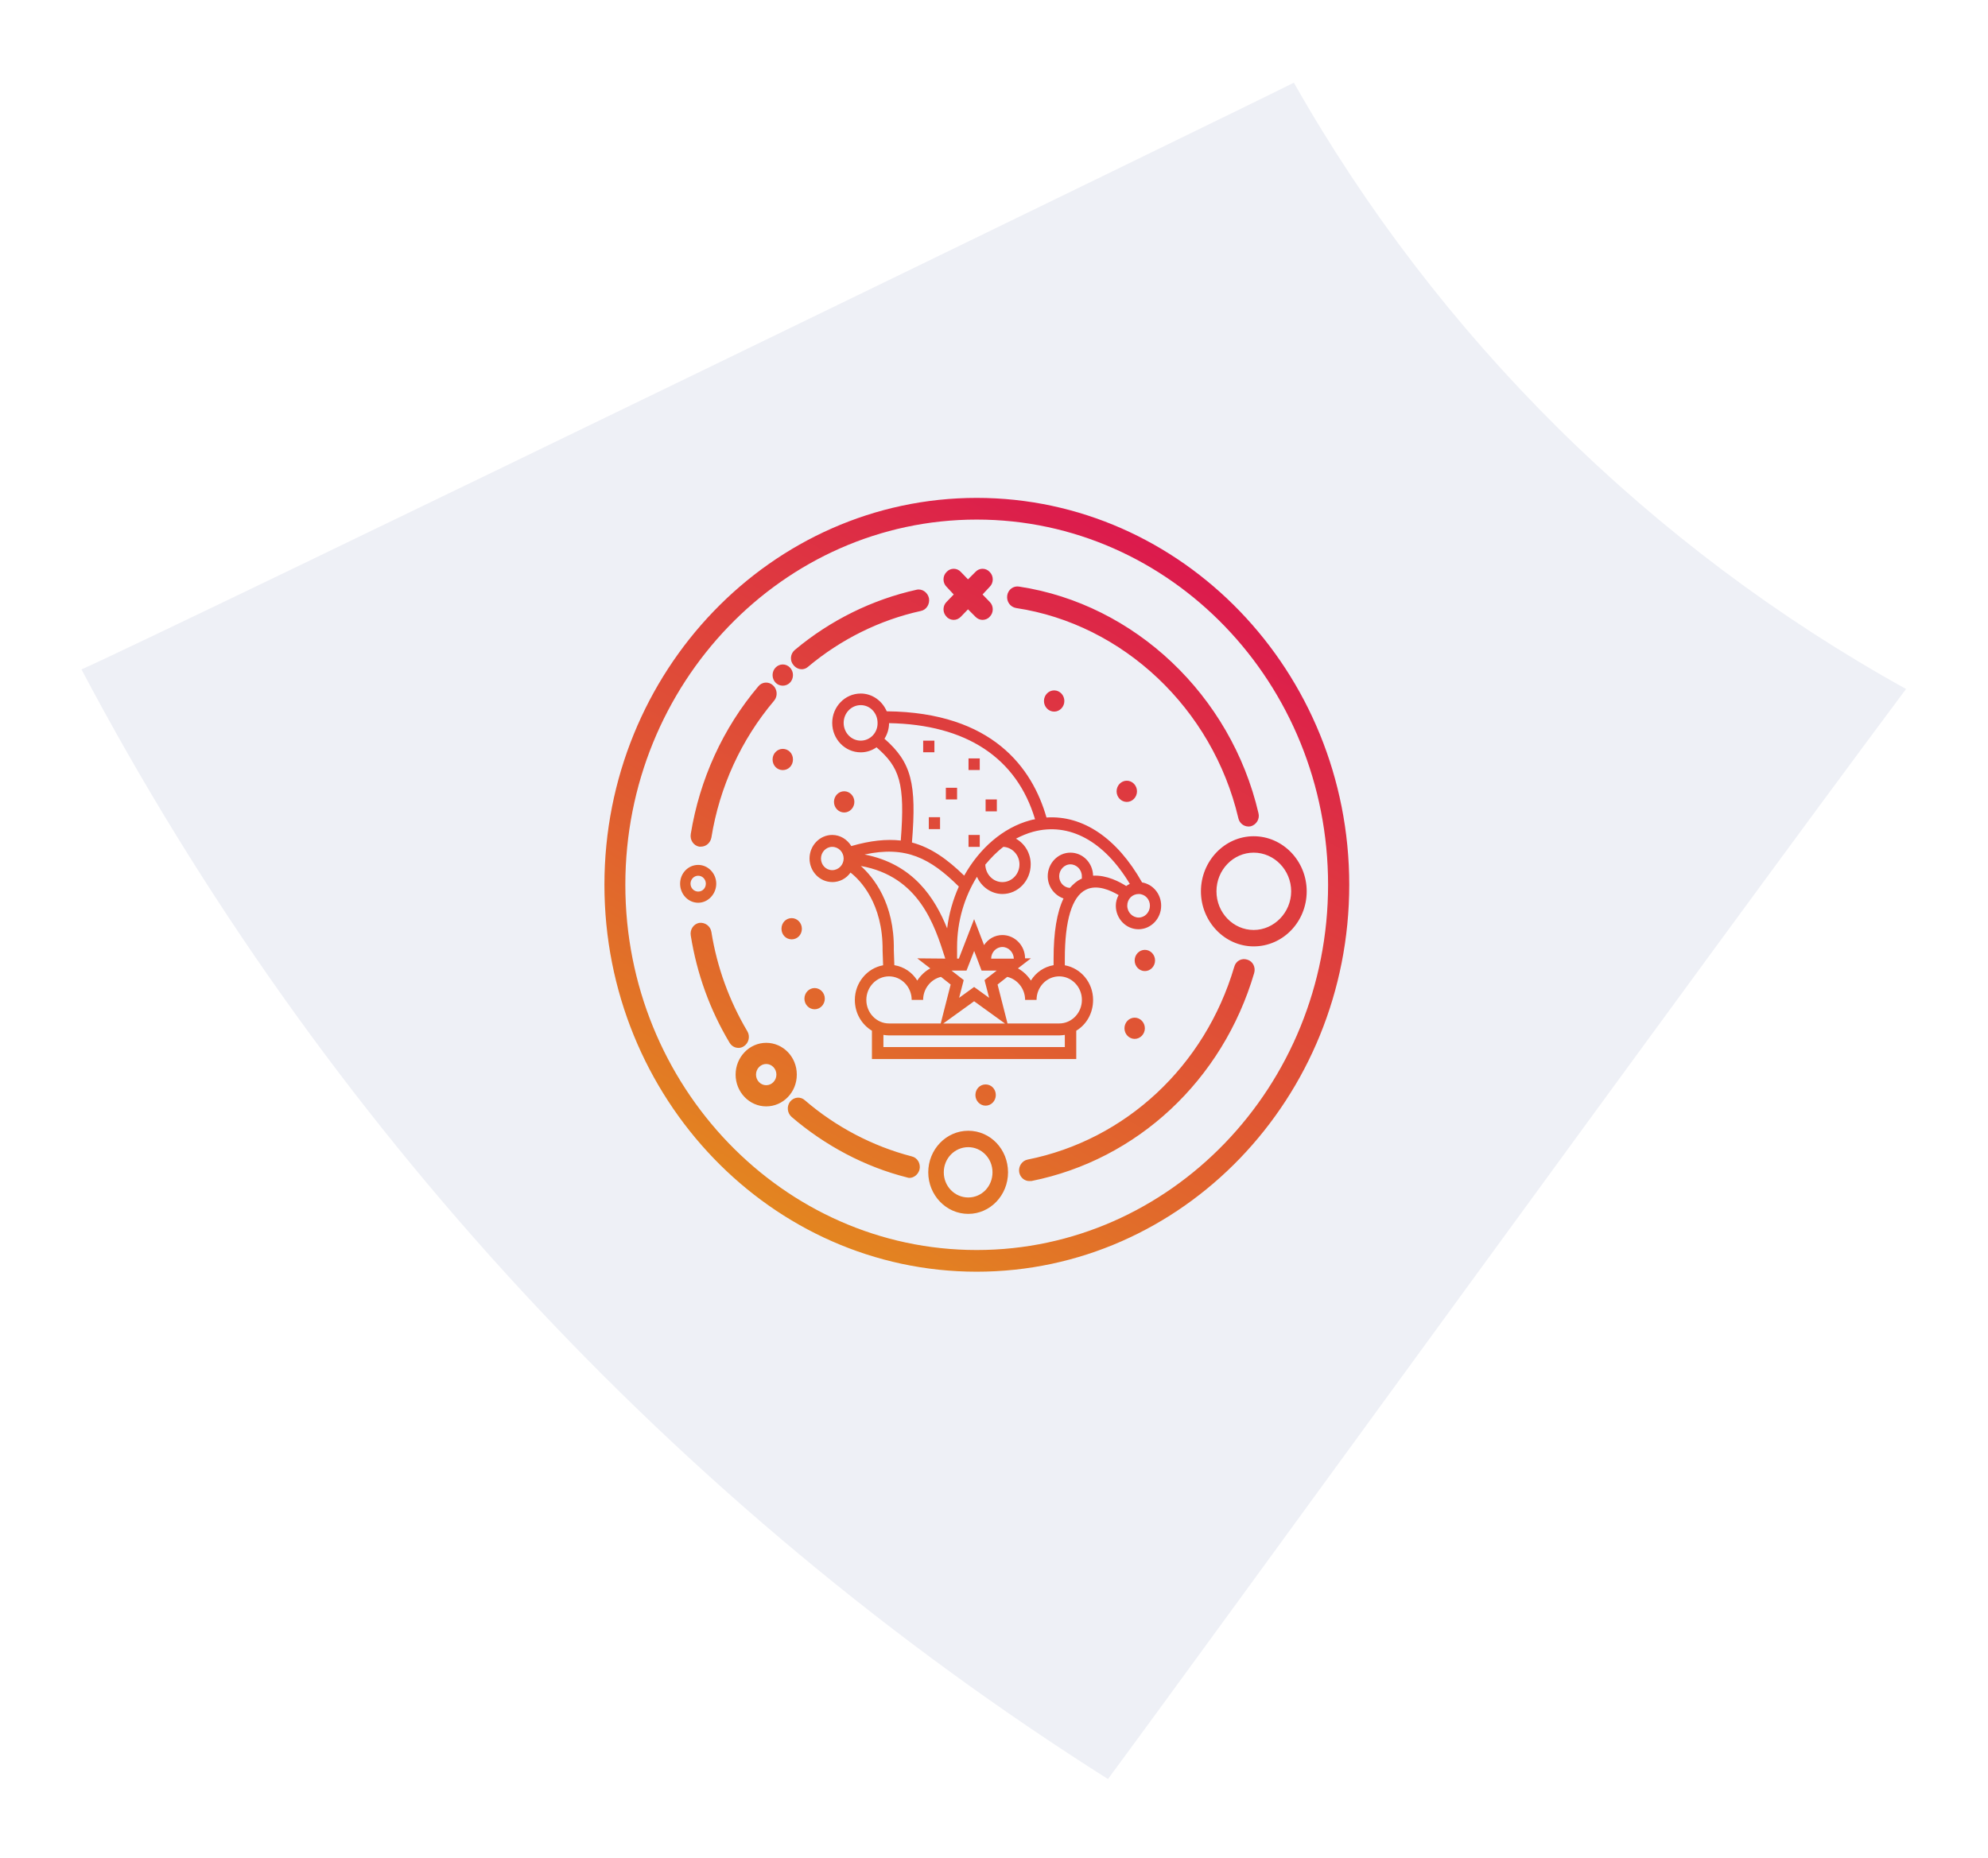 <?xml version="1.0" encoding="UTF-8"?>
<svg id="Capa_2" data-name="Capa 2" xmlns="http://www.w3.org/2000/svg" xmlns:xlink="http://www.w3.org/1999/xlink" viewBox="0 0 384 359">
  <defs>
    <style>
      .cls-1 {
        fill: #eef0f6;
        filter: url(#drop-shadow-1);
        stroke-width: 0px;
      }

      .cls-2 {
        fill: url(#Degradado_sin_nombre_107);
        fill-rule: evenodd;
      }
    </style>
    <filter id="drop-shadow-1" filterUnits="userSpaceOnUse">
      <feOffset dx="0" dy="0"/>
      <feGaussianBlur result="blur" stdDeviation="5"/>
      <feFlood flood-color="#000" flood-opacity=".2"/>
      <feComposite in2="blur" operator="in"/>
      <feComposite in="SourceGraphic"/>
    </filter>
    <linearGradient id="Degradado_sin_nombre_107" data-name="Degradado sin nombre 107" x1="151.66" y1="235.05" x2="225.7" y2="106.8" gradientUnits="userSpaceOnUse">
      <stop offset="0" stop-color="#e38520"/>
      <stop offset=".11" stop-color="#e27825"/>
      <stop offset="1" stop-color="#dc1a4d"/>
    </linearGradient>
  </defs>
  <g id="Capa_1-2" data-name="Capa 1">
    <g>
      <path class="cls-1" d="m15.74,129.33c46.28,87.61,114.89,161.61,198.27,214.38,18.65-25.17,116.46-160.11,154.16-210.6-49.41-27.36-90.43-68.02-118.25-117.14-3.22,1.77-219.39,106.85-234.18,113.36Z"/>
      <path class="cls-2" d="m242.16,182.84c-5.61,0-10.19-4.81-10.19-10.64s4.58-10.64,10.19-10.64,10.24,4.76,10.24,10.64-4.58,10.64-10.24,10.64h0Zm0-18.11c-3.94,0-7.19,3.33-7.19,7.47s3.25,7.47,7.19,7.47,7.24-3.38,7.24-7.47-3.25-7.47-7.24-7.47h0Zm-55.13,69.79c-4.28,0-7.73-3.63-7.73-8.03s3.45-8.03,7.73-8.03,7.68,3.58,7.68,8.03-3.45,8.03-7.68,8.03h0Zm0-12.89c-2.61,0-4.73,2.15-4.73,4.86s2.12,4.86,4.73,4.86,4.68-2.15,4.68-4.86-2.12-4.86-4.68-4.86h0Zm-52.17-47.22c-1.92,0-3.49-1.64-3.49-3.68s1.58-3.63,3.49-3.63,3.49,1.64,3.49,3.63-1.58,3.68-3.49,3.68h0Zm0-5.22c-.84,0-1.48.72-1.48,1.53,0,.87.69,1.53,1.48,1.53.84,0,1.48-.67,1.48-1.53,0-.82-.64-1.53-1.48-1.53h0Zm63.98,58.99c-.94,0-1.77-.67-1.97-1.69-.2-1.13.54-2.25,1.62-2.46,18.95-3.79,34.26-18.06,39.92-37.25.3-1.13,1.43-1.74,2.51-1.38,1.08.31,1.67,1.48,1.33,2.61-6.1,20.72-22.59,36.07-43.02,40.16h-.39Zm-23.18-.61c-.15,0-.34-.05-.49-.1-8.12-2.05-15.8-6.14-22.25-11.67-.89-.77-.98-2.1-.3-2.97.74-.92,2.02-1.02,2.85-.26,6,5.17,13.14,8.9,20.67,10.85,1.08.26,1.72,1.38,1.48,2.51-.25.97-1.08,1.64-1.97,1.64h0Zm-33.03-25.12c-.69,0-1.33-.36-1.72-1.02-3.79-6.34-6.3-13.3-7.48-20.67-.2-1.18.54-2.25,1.62-2.46,1.13-.15,2.17.61,2.36,1.74,1.08,6.8,3.45,13.3,6.94,19.19.59.97.3,2.3-.69,2.92-.3.2-.69.31-1.03.31h0Zm-7.24-38.88h-.34c-1.08-.2-1.82-1.28-1.62-2.46,1.72-10.54,6.2-20.41,13.04-28.5.74-.92,2.02-.97,2.85-.2.84.77.94,2.1.2,2.97-6.35,7.52-10.53,16.63-12.11,26.45-.2,1.02-1.03,1.74-2.02,1.74h0Zm19.44-34.28c-.59,0-1.18-.31-1.58-.82-.74-.87-.59-2.2.3-2.92,6.84-5.73,14.96-9.72,23.48-11.61,1.08-.26,2.17.51,2.41,1.64.2,1.13-.49,2.25-1.58,2.46-7.92,1.74-15.45,5.47-21.8,10.8-.34.31-.79.46-1.23.46h0Zm86.33,30.39c-.94,0-1.77-.67-1.97-1.64-4.97-21.13-22.25-37.45-42.92-40.57-1.13-.2-1.87-1.23-1.72-2.4.15-1.13,1.18-1.94,2.31-1.74,22.3,3.38,40.9,20.98,46.22,43.75.3,1.13-.39,2.25-1.48,2.56-.15,0-.3.05-.44.05h0Zm-80.42,10.74c1.48,0,2.76-.72,3.54-1.84,1.87,1.43,6.3,5.99,6.2,15.04l.1,2.87c-3.1.56-5.46,3.38-5.46,6.7,0,2.56,1.33,4.76,3.3,5.94v5.47h39.47v-5.47c1.97-1.18,3.25-3.38,3.25-5.94,0-3.38-2.36-6.14-5.46-6.7v-1.23c0-7.42,1.38-12.02,4.04-13.35,2.17-1.13,4.87.15,6.35,1.02-.34.61-.54,1.33-.54,2.05,0,2.51,1.97,4.55,4.38,4.55s4.38-2.05,4.38-4.55c0-2.25-1.57-4.14-3.69-4.5-4.82-8.54-11.42-13-18.46-12.54-2.71-9.47-10.34-20.31-30.86-20.52-.89-2.05-2.81-3.43-5.02-3.43-3.05,0-5.51,2.56-5.51,5.68s2.46,5.68,5.51,5.68c1.13,0,2.17-.36,3.05-.97,4.43,3.84,5.56,6.86,4.68,18.01-2.76-.31-5.86,0-9.55,1.07-.79-1.28-2.12-2.15-3.69-2.15-2.41,0-4.38,2.05-4.38,4.55s1.97,4.55,4.38,4.55h0Zm5.51-3.12c11.27,2,14.27,11.41,16.29,17.75l.05.15-5.41-.05,2.51,1.94c-1.03.56-1.87,1.38-2.51,2.35-.98-1.59-2.56-2.66-4.43-2.97l-.1-2.92c.15-9.11-3.99-14.12-6.4-16.27h0Zm25.2,17.91c0-1.23.98-2.25,2.17-2.25s2.17,1.02,2.21,2.25h-4.38Zm-1.87,2.3h2.95l-2.36,1.84.89,3.43-2.9-2.1-2.9,2.1.89-3.43-2.36-1.84h2.9l1.48-3.79,1.43,3.79h0Zm4.53,10.23h-11.91l5.96-4.3,5.96,4.3h0Zm-22.39-9.11c2.41,0,4.38,2.05,4.38,4.55h2.21c0-2.15,1.48-3.99,3.45-4.45l1.87,1.48-1.92,7.52h-9.99c-2.41,0-4.38-2.05-4.38-4.55s1.97-4.55,4.38-4.55h0Zm33.96,13.66h-35.04v-2.35c.34.05.69.1,1.08.1h32.88c.39,0,.74-.05,1.08-.1v2.35h0Zm3.3-9.11c0,2.51-1.97,4.55-4.38,4.55h-9.99l-1.92-7.52,1.87-1.48c1.97.46,3.45,2.3,3.45,4.45h2.21c0-2.51,1.97-4.55,4.38-4.55s4.38,2.05,4.38,4.55h0Zm-.25-23.33c-.74.36-1.43.97-2.07,1.69-1.13-.05-2.07-1.02-2.07-2.25s.98-2.3,2.17-2.3,2.21,1.02,2.21,2.3v.46c-.1.05-.15.05-.25.1h0Zm13.39,5.12c0,1.28-.98,2.3-2.17,2.3s-2.21-1.02-2.21-2.3.98-2.25,2.21-2.25,2.17,1.02,2.17,2.25h0Zm-3.89-4.2c-.25.1-.49.26-.69.41-1.28-.82-3.79-2.15-6.4-2-.05-2.46-1.97-4.45-4.38-4.45s-4.38,2.05-4.38,4.55c0,2,1.28,3.68,3.05,4.3-1.28,2.66-1.92,6.55-1.92,11.61v1.28c-1.82.31-3.4,1.38-4.38,2.97-.64-.97-1.48-1.79-2.51-2.35l2.51-1.94h-1.13c0-2.46-1.97-4.5-4.38-4.5-1.48,0-2.76.77-3.54,1.94l-1.92-5.01-2.95,7.62h-.34v-2.25c0-4.96,1.43-9.67,3.84-13.56.84,1.94,2.76,3.33,4.92,3.33,3,0,5.46-2.56,5.46-5.73,0-2.15-1.13-3.99-2.85-4.96,1.08-.56,2.17-1.02,3.3-1.33,6.99-1.89,13.73,1.79,18.7,10.08h0Zm-24.41-7.16c1.72.1,3.1,1.59,3.1,3.38,0,1.89-1.48,3.43-3.3,3.43s-3.25-1.53-3.3-3.38c1.08-1.28,2.21-2.46,3.49-3.43h0Zm-27.56-20.52c-1.82,0-3.3-1.53-3.3-3.43s1.48-3.43,3.3-3.43,3.25,1.53,3.25,3.43c.05,1.89-1.43,3.43-3.25,3.43h0Zm4.58-.36c.54-.87.89-1.89.89-3.02,14.91.26,24.66,6.7,28.2,18.57-.3.05-.64.1-.94.2-5.27,1.43-9.79,5.42-12.75,10.69-3.25-3.17-6.4-5.42-10.09-6.4.94-11.41-.1-15.5-5.32-20.06h0Zm14.37,28.55c-1.13,2.51-1.92,5.27-2.26,8.08-2.36-5.83-6.5-12.43-15.95-14.27,7.97-1.74,12.7.72,18.21,6.19h0Zm-24.46-7.67c1.23,0,2.21,1.02,2.21,2.25s-.98,2.25-2.21,2.25-2.17-1.02-2.17-2.25.98-2.25,2.17-2.25h0Zm19.74-18.27h-2.17v-2.25h2.17v2.25h0Zm8.76,3.43h-2.17v-2.25h2.17v2.25h0Zm-4.38,5.68h-2.17v-2.25h2.17v2.25h0Zm-5.46,3.43h2.17v2.3h-2.17v-2.3h0Zm13.14-1.13h-2.17v-2.3h2.17v2.3h0Zm-3.3,6.86h-2.17v-2.3h2.17v2.3h0Zm-41.25,37.86c-3.25,0-5.91,2.76-5.91,6.14s2.66,6.14,5.91,6.14,5.91-2.71,5.91-6.14-2.66-6.14-5.91-6.14h0Zm0,8.19c-1.08,0-1.97-.92-1.97-2.05s.89-2.05,1.97-2.05,1.97.92,1.97,2.05-.89,2.05-1.97,2.05h0Zm40.41-90.51c.39.41.89.61,1.38.61s1.03-.2,1.38-.61c.79-.77.79-2.1,0-2.87l-1.38-1.43,1.38-1.48c.79-.77.79-2.1,0-2.87-.74-.82-2.02-.82-2.76,0l-1.43,1.43-1.38-1.43c-.74-.82-2.02-.82-2.76,0-.79.77-.79,2.1,0,2.87l1.38,1.48-1.38,1.43c-.79.77-.79,2.1,0,2.87.34.41.89.61,1.38.61s.98-.2,1.38-.61l1.38-1.43,1.43,1.43h0Zm34.7,66.41c0,1.13-.89,2.05-1.97,2.05s-1.97-.92-1.97-2.05.89-2.05,1.97-2.05,1.97.92,1.97,2.05h0Zm-1.97,13.1c0,1.13-.89,2.05-1.97,2.05s-1.97-.92-1.97-2.05.89-2.05,1.97-2.05,1.97.92,1.97,2.05h0Zm-67.97-51.93c0,1.13-.84,2.05-1.97,2.05s-1.97-.92-1.97-2.05.89-2.05,1.97-2.05,1.97.87,1.97,2.05h0Zm11.86,8.19c0,1.13-.89,2.05-1.97,2.05s-1.97-.92-1.97-2.05.89-2.05,1.97-2.05,1.97.92,1.97,2.05h0Zm-10.14,24.51c0,1.18-.89,2.05-1.97,2.05s-1.97-.87-1.97-2.05.89-2.05,1.97-2.05,1.97.92,1.97,2.05h0Zm37.46,32.13c0,1.13-.89,2.05-1.97,2.05s-1.97-.92-1.97-2.05.84-2.05,1.97-2.05,1.97.92,1.97,2.05h0Zm-33.03-18.62c0,1.13-.89,2.05-1.97,2.05s-1.97-.92-1.97-2.05.89-2.05,1.97-2.05,1.97.92,1.97,2.05h0Zm46.27-57.51c0,1.13-.89,2.05-1.97,2.05s-1.97-.92-1.97-2.05.89-2.05,1.97-2.05,1.97.92,1.97,2.05h0Zm14.03,17.45c0,1.13-.89,2.05-1.97,2.05s-1.97-.92-1.97-2.05.89-2.05,1.97-2.05,1.97.92,1.97,2.05h0Zm-66.45-22.46c0,1.13-.84,2.05-1.97,2.05s-1.97-.92-1.97-2.05.89-2.05,1.97-2.05,1.97.92,1.97,2.05h0Zm35.49,115.27c-39.62,0-71.91-33.51-71.91-74.75s32.29-74.75,71.91-74.75,71.96,33.51,71.96,74.75-32.29,74.75-71.96,74.75h0Zm0-145.31c-37.41,0-67.87,31.67-67.87,70.56s30.47,70.56,67.87,70.56,67.87-31.62,67.87-70.56-30.42-70.56-67.87-70.56h0Z"/>
    </g>
  </g>
</svg>
